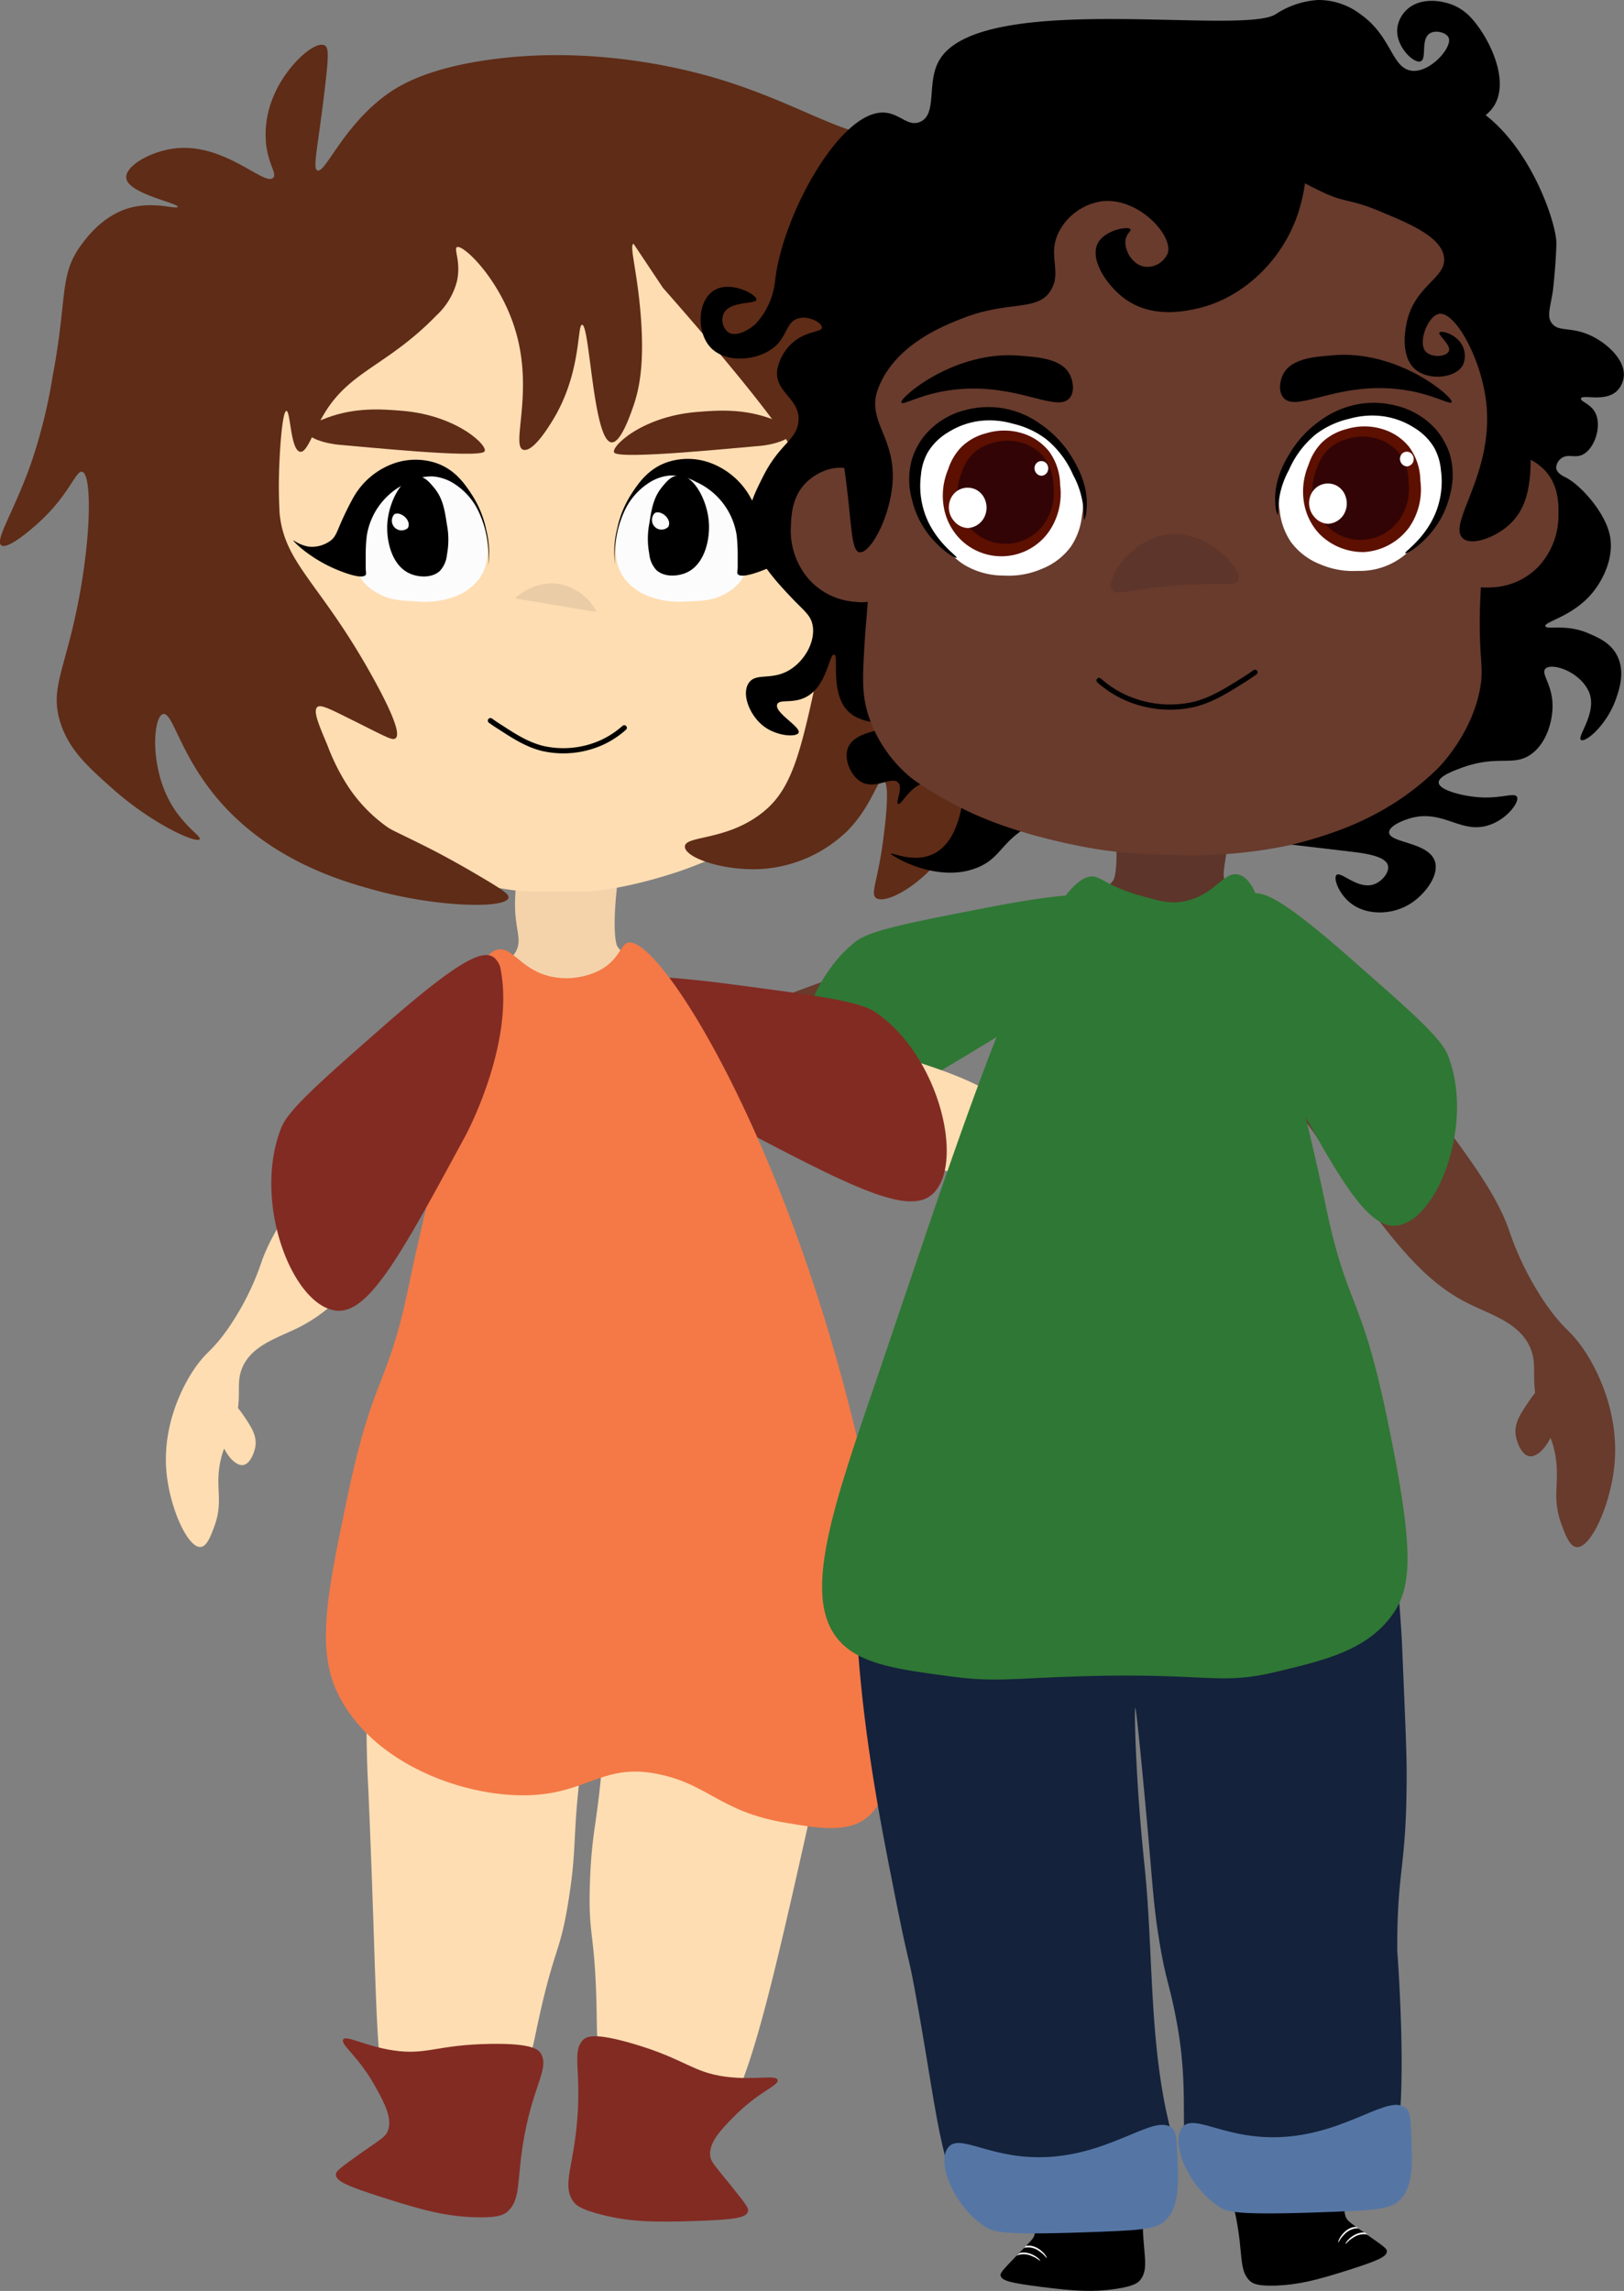 <svg xmlns="http://www.w3.org/2000/svg" viewBox="0 0 312.19 440.43"><rect x="0" y="0" width="312.19" height="440.43" fill="#808080" stroke="none"/><defs><style>.cls-1{fill:#683b2d;}.cls-2{fill:#2f7734;}.cls-3{fill:#feddb2;}.cls-4{fill:#f4d3ab;}.cls-5{fill:#fcfcfc;}.cls-6{fill:#eacca7;}.cls-7{fill:none;stroke-linecap:round;}.cls-7,.cls-9{stroke:#000;stroke-miterlimit:10;}.cls-8{fill:#5f2c17;}.cls-10{fill:#822b23;}.cls-11{fill:#f47946;}.cls-12{fill:#964a32;}.cls-13{fill:#5e352a;}.cls-14{fill:#fff;}.cls-15{fill:#5d1000;}.cls-16{fill:#320406;}.cls-17{fill:#f7f7f7;}.cls-18{fill:#14223c;}.cls-19{fill:#5576a5;}</style></defs><g id="Camada_2" data-name="Camada 2"><g id="Pronto"><path class="cls-1" d="M213.11,173.78c.24.63-1.49,1.49-4.44,4-7.31,6.33-9.38,12-12.51,16.18-3.54,4.72-10.31,7.2-23.83,12.15-18.06,6.62-27.09,9.93-37.17,8.53-4.87-.68-10.32-2.31-14.55.82-2.87,2.12-3,4.79-7.67,8.9-3.38,2.95-3.66,1.86-6.46,4.45-4.67,4.31-4.35,7.72-9.29,11.33-1.74,1.27-3.66,2.67-4.84,2-2.4-1.3-.94-10.46,2.81-17.38,5.37-9.9,14.87-14.1,17-15,4.45-1.85,5.19-1,10.9-3.24a57.15,57.15,0,0,0,14.14-8.1c6.41-4.74,15.58-7.89,33.93-14.18C187.43,178.73,212.23,171.47,213.11,173.78Z"/><path class="cls-1" d="M119,201.11c.68.47.65,1.54.6,3.21-.11,3-.19,5.3-2,7-1,.93-3.11,2.21-4.37,1.47-2-1.16-1.76-7.28,1.41-10.2C115.85,201.48,118,200.38,119,201.11Z"/><path class="cls-2" d="M212.87,173.78c-1.18-2.35-6.43-2.55-24.13.9-14.35,2.8-21.53,4.2-24.3,6.37-11,8.67-14.3,28.23-8.13,33.17,4.69,3.75,15.15-2.61,36.07-15.33,0,0,15.78-9.59,20.4-22.38A3.5,3.5,0,0,0,212.87,173.78Z"/><path class="cls-3" d="M159.3,297.27c1,.92,2.88,3.28,1.31,21a226.76,226.76,0,0,1-4.59,29.5c-8.37,37.49-12.69,56.35-19,62.28-1.33,1.24-8,7.3-6.56,10.49.86,1.83,4,1.82,3.93,2.62-.09,1.13-6.41,1.41-10.48,1.31-5.06-.13-6.07-.85-6.56-1.31-2.28-2.14-1.55-6.3-1.31-7.87,1.33-8.65-1.22-17.47-1.31-26.22-.2-18.49-1.75-15.84-1.31-27.53.39-10.45,1.58-11.12,2.62-26.22,1.08-15.7-.14-15.87,1.31-19.67C123.57,299.28,151,289.66,159.3,297.27Z"/><path class="cls-3" d="M76.62,293c-1,.62-3.62,2.64-5.29,20.34a206.93,206.93,0,0,0-.53,30.51c2.2,50.49.75,56.53,6.19,64.08,1.09,1.51,6.51,8.71,4.44,11.55-1.19,1.63-4.27,1-4.36,1.82-.13,1.13,6,2.62,10,3.29,5,.84,6.12.32,6.69,0,2.64-1.66,2.72-5.88,2.79-7.47.34-8.74,4.52-16.92,6.28-25.49,3.73-18.11,4.75-15.21,6.54-26.78,1.61-10.33.57-11.21,2.43-26.24C113.77,322.93,115,323,114.3,319,111.3,301.75,86.21,287.08,76.62,293Z"/><path class="cls-4" d="M118.65,170.1c-1.11,9.89,0,11.8,0,11.8,2.18,3.27,6,2.33,9.18,5.24,4.27,3.91,3.14,10.47,3.28,16.39.11,4.95,3.57,12.92,10.49,28.85,6.4,14.74,10.75,21.76,14.42,35.4.67,2.48,1.11,4.37,1.31,5.24,1.91,8.51,3.62,16.16,2.62,24.91-.47,4.08-2.12,18.53-12.45,24.26a13.89,13.89,0,0,1-2.24,1c-4.19,1.51-10.84,1.3-35.79-1-11-1-12.87-1.29-15.73-2.63-11.32-5.28-15.89-16.78-17-19.66-4-10.17-2.83-19-1.31-30.16,1-7.18,1.78-7.34,6.55-24.91,6.67-24.55,10-36.82,9.18-42-.7-4.36-2.65-12.1,1.31-15.74,2.29-2.1,4.95-1.36,6.56-3.93s-.27-4.51,0-10.49c.17-3.77.32-7.11,2.62-9.17,3-2.68,8.31-2.07,11.8,0A12.46,12.46,0,0,1,118.65,170.1Z"/><path class="cls-3" d="M122.24,191.59c-.19.57,1.4,1.28,4.15,3.45,6.83,5.4,8.92,10.42,11.9,14,3.38,4.1,9.56,6,21.91,10,16.5,5.22,24.75,7.83,33.76,6.17,4.35-.81,9.17-2.49,13.11.15,2.66,1.79,2.85,4.18,7.25,7.69,3.16,2.52,3.36,1.53,6,3.74,4.36,3.68,4.22,6.77,8.8,9.81,1.62,1.07,3.4,2.25,4.44,1.62,2.1-1.27.42-9.44-3.23-15.51-5.23-8.68-13.93-12.07-15.85-12.77-4.07-1.48-4.71-.7-9.93-2.48a51.21,51.21,0,0,1-13-6.7c-6-4-14.33-6.47-31.08-11.38C145.52,195,122.94,189.48,122.24,191.59Z"/><path class="cls-3" d="M94.94,185.94c.5.35-.37,1.86-1.31,5.25-2.32,8.38-1,13.66-1.31,18.35-.3,5.3-4.13,10.53-11.8,21-10.23,13.95-15.35,20.93-23.6,24.91-4,1.92-8.87,3.41-10.49,7.86-1.09,3,.17,5.06-1.31,10.49-1.06,3.9-1.81,3.22-2.62,6.56-1.35,5.55.59,8-1.31,13.11-.67,1.82-1.41,3.82-2.62,3.93C36.12,297.6,32.65,290,32,283c-.91-10.1,4.12-18,5.25-19.67,2.41-3.6,3.39-3.35,6.55-7.86a51.74,51.74,0,0,0,6.56-13.11c2.44-6.75,7.74-13.68,18.35-27.54C78.17,202.45,93.13,184.65,94.94,185.94Z"/><path class="cls-3" d="M44.67,270.12c.75,0,1.29.76,2.14,2,1.5,2.21,2.68,3.95,2.25,6.15-.23,1.21-1.08,3.26-2.38,3.39-2.08.22-5.15-4.36-4.39-8.16C42.57,272.07,43.53,270.14,44.67,270.12Z"/><path class="cls-3" d="M70.22,35.21A49.83,49.83,0,0,0,54,56.79C53,59.61,51.18,65,52.69,89.15c1.65,26.57,3.27,61.66,8.09,67.43,2.51,3,8,5.15,18.88,9.44,0,0,13.69,5.38,22.92,5.39H112c4,0,11.47-1.48,18.88-4a92,92,0,0,0,14.83-6.75c5.93-3.33,8.8-5.16,10.79-8.09,2.78-4.06,3.63-33.35,4-40.45,1-16.7,1.46-17.19,1.35-22.93,0-2.21-.29-14.08-2.7-22.92-4.8-17.59-22.31-38.13-47.2-41.81C109.07,24,88.08,21.23,70.22,35.21Z"/><path class="cls-5" d="M142.47,111.58a8.93,8.93,0,0,1-2.81,2.42c-2.45,1.47-4.8,1.55-7.62,1.61a16.19,16.19,0,0,1-6.82-.81,10.62,10.62,0,0,1-5.22-3.62c-2.26-3.18-1.6-7-1.2-9.26a13.67,13.67,0,0,1,3.61-7.65,10.4,10.4,0,0,1,4.41-2.82,11.34,11.34,0,0,1,8,.8,14.94,14.94,0,0,1,7.23,7.25C142.52,100.43,145.65,107.15,142.47,111.58Z"/><path class="cls-5" d="M69.55,111.45a8.84,8.84,0,0,0,2.77,2.43c2.42,1.49,4.77,1.61,7.59,1.72a16.53,16.53,0,0,0,6.83-.68A10.52,10.52,0,0,0,92,111.44c2.32-3.09,1.72-6.86,1.36-9.11a13.4,13.4,0,0,0-3.47-7.61,10.57,10.57,0,0,0-4.37-2.86,11.47,11.47,0,0,0-8,.66,14.66,14.66,0,0,0-7.35,7C69.69,100.45,66.45,107,69.55,111.45Z"/><path class="cls-6" d="M114.72,117.66a10.23,10.23,0,0,0-6.56-5.25c-5.13-1.2-8.92,2.38-9.17,2.63"/><path class="cls-7" d="M120,139.92a17.41,17.41,0,0,1-4,2.68,18,18,0,0,1-11.72,1.28c-2.9-.73-5.28-2.23-8-4-.85-.53-1.54-1-2-1.34"/><path class="cls-8" d="M52.53,34.17c.74-.79-.9-2.46-1.37-6.41a18.64,18.64,0,0,1,1.37-9.13c2.37-5.89,8-10.92,9.89-9.89.75.4.81,1.66,0,8.47C61.08,28.59,60.06,32.32,61,32.76c1.47.67,4.7-8,12.72-14.13,2.61-2,7.8-5.31,19.78-7.07,22.62-3.31,42.45,2.88,46.62,4.24,18.06,5.88,25.66,13.37,38.15,9.89,5.25-1.46,8.73-4.13,9.9-2.82,2.06,2.31-4.58,15.6-15.55,19.78-3.81,1.45-6.62,1.22-7.06,2.82-.81,3,8.23,5.67,15.54,12.72,9.49,9.15,11.52,21.25,14.13,36.74,1.45,8.62,2.94,23.18,0,24-5.8,1.64-14.75-19.08-11.3-14.13,0,0-3.18-7.32-4.24-7.07-1.44.35.81,14.6,1.41,18.37,2.17,13.7,3.58,16.37,4.24,25.43.64,8.79.92,13.28-1.41,18.37-4.06,8.87-13.47,14.31-15.55,12.72-1.09-.84.37-3.25,1.42-11.31.34-2.64,1.41-10.89,0-11.3-1.16-.34-2.2,5.07-7.07,9.89A26.15,26.15,0,0,1,147.2,167c-7.46.68-15.54-2-15.54-4.24s8.55-1,15.54-7.07c5.31-4.58,6.91-12,10.13-26.88,1.79-8.29,2.69-12.44,2.62-17A50.74,50.74,0,0,0,151.44,85s-2.89-5.68-24-29.67l-5.65-8.47c-.88.29.75,5.31,1.41,14.12.69,9.25-.35,13.87-1.41,17-.66,1.89-2.49,7.23-4.24,7.06-3.53-.32-4.17-22.66-5.65-22.6-1,0-.08,9.29-5.66,18.37-.84,1.37-3.81,6.2-5.65,5.65-2.4-.72,2-10.86-1.41-22.61C96.28,53.79,89,46.9,87.84,47.52c-.65.34.83,2.85,0,6.55a13.6,13.6,0,0,1-3.93,6.56c-9.42,9.69-16.49,10.56-21.49,18.75-2.28,3.74-3.41,7.71-4.73,7.47C55.83,86.51,55.86,79,55.06,79c-.62,0-1.1,4.78-1.31,9.18a96.73,96.73,0,0,0,0,10.49c.9,9.55,7.56,13.25,17.15,30.19,5.91,10.44,5.77,12.58,5.14,13.07s-1.53-.13-9.18-3.93c-3.49-1.74-5.25-2.6-5.85-2.08-.84.73.15,3.14,1.92,7.32a40.7,40.7,0,0,0,3.93,7.87A29.43,29.43,0,0,0,74,158.67c1.35,1,1.35.83,7.71,4,2.48,1.25,5.8,3,10.37,5.7,4.86,2.85,5.81,3.61,5.66,4.24-.53,2.14-13.78,1.77-25.44-1.42-6.12-1.67-20.78-5.67-31.08-18.36-6.78-8.36-8.06-16-9.89-15.55s-2.63,9.77,1.41,17c2.58,4.59,6,6.49,5.65,7.06-.62.89-9.29-3-16.95-9.89-4.57-4.08-8.27-7.39-9.89-12.71-1.79-5.89.47-9.27,2.82-19.78,3.21-14.35,3.41-27.76,1.42-28.26-1.23-.31-2.46,4.47-8.48,9.89-.74.66-5.8,5.21-7.07,4.24s2.41-6.44,5.66-15.55a101.49,101.49,0,0,0,4.23-17c2.92-15.42,1.14-19.47,5.66-25.43,1.12-1.49,4.45-5.89,9.89-7.07,4.31-.94,8.35.5,8.47,0,.2-.76-9.72-2.54-9.89-5.65-.12-2.25,4.85-5.22,9.89-5.65C43.53,27.72,50.93,35.88,52.53,34.17Z"/><path class="cls-9" d="M125.31,100.76a14.87,14.87,0,0,0,0,5.64,4.78,4.78,0,0,0,1.21,2.83c1.36,1.25,3.73,1.07,5.24.4,3.3-1.48,4.26-6.16,4-9.27-.29-4-2.77-8.53-5.24-8.47-1.14,0-2,1-2.82,2C126.06,95.87,125.74,98,125.31,100.76Z"/><path d="M118.24,108.55a18.26,18.26,0,0,1,.4-6.86,19.62,19.62,0,0,1,2.82-6.85c1.31-2,3.19-4.76,6.86-6a12.57,12.57,0,0,1,8.86.4,14.59,14.59,0,0,1,6.86,6c.38.65,1.39,2.51,2.42,4.83.94,2.14,1.1,2.86,2,3.63a6.08,6.08,0,0,0,4.43,1.21,7.84,7.84,0,0,0,2.83-1.21c.12.17-3,3.31-7.86,5.44-.44.2-5.29,2.32-6.05,1.21-.13-.18-.06-.34,0-1.21,0-.41,0-1.21,0-2.82a33.8,33.8,0,0,0-.2-3.43,13.49,13.49,0,0,0-7.86-10.27,9.41,9.41,0,0,0-4.84-1.21A8.74,8.74,0,0,0,124.49,93a12.71,12.71,0,0,0-4.44,5.24A20.69,20.69,0,0,0,118.24,108.55Z"/><path class="cls-9" d="M85.42,100.93a14.94,14.94,0,0,1,0,5.65,4.78,4.78,0,0,1-1.21,2.82c-1.36,1.25-3.73,1.08-5.24.4-3.3-1.48-4.25-6.16-4-9.27.3-4,2.77-8.53,5.24-8.47,1.14,0,2,1,2.83,2C84.67,96,85,98.17,85.42,100.93Z"/><path d="M93.87,108.72a18.21,18.21,0,0,0-.4-6.85A19.64,19.64,0,0,0,90.64,95c-1.31-2-3.18-4.75-6.85-6a12.61,12.61,0,0,0-8.87.4,14.5,14.5,0,0,0-6.85,6c-.38.65-1.39,2.51-2.42,4.83-.94,2.14-1.1,2.86-2,3.63a6,6,0,0,1-4.44,1.21,7.64,7.64,0,0,1-2.82-1.21c-.12.17,3,3.31,7.86,5.44.44.2,5.29,2.32,6.05,1.21.12-.18.06-.33,0-1.21,0-.4,0-1.21,0-2.82a30.76,30.76,0,0,1,.2-3.42A13.42,13.42,0,0,1,78.35,92.8a9.45,9.45,0,0,1,4.84-1.21,8.88,8.88,0,0,1,4.43,1.61,12.71,12.71,0,0,1,4.43,5.24A20.63,20.63,0,0,1,93.87,108.72Z"/><path class="cls-8" d="M93.09,86.85c-1.61,1.27-23.59-1-27.54-1.31-2.95-.21-6.49-1.32-6.55-2.63,0-1.13,2.56-2.11,3.93-2.62,5.25-1.92,9.94-1.69,14.42-1.31C88.17,79.89,94.15,86,93.09,86.85Z"/><path class="cls-8" d="M118.13,87.07c1.6,1.27,23.58-1,27.53-1.31,3-.2,6.49-1.32,6.56-2.62.05-1.14-2.56-2.12-3.94-2.62-5.25-1.93-9.93-1.69-14.42-1.31C123.05,80.12,117.07,86.24,118.13,87.07Z"/><path class="cls-10" d="M116.16,190c1.11-2.58,6.71-3.14,25.85-.59,15.53,2.07,23.29,3.1,26.39,5.25,12.34,8.55,17.11,29.25,10.84,34.92-4.77,4.32-16.36-1.8-39.55-14,0,0-17.49-9.24-23.26-22.61A3.78,3.78,0,0,1,116.16,190Z"/><path class="cls-11" d="M120.62,181.25c-1.38.46-1.57,3.21-5.25,5.24a14.25,14.25,0,0,1-9.17,1.31c-6-1.2-7.58-5.82-10.49-5.24-3.74.73-5,9.06-5.25,10.48-2.82,18.13-8.1,35.79-11.8,53.76-4.13,20.1-6.85,17.16-11.8,40.64-4.24,20.17-6.26,30.44-1.31,39.33,6.69,12,22.13,18.06,34.09,18.36,13.28.33,15.79-6.6,27.53-3.93,9.08,2.06,11.64,7.13,23.6,9.17,5.56.95,10.77,1.84,14.42,0,15-7.53,2.71-60.46,0-72.11C151.34,218.61,126.42,179.29,120.62,181.25Z"/><path class="cls-10" d="M94.86,184c-2.36-1.53-7.32,1.12-21.82,13.88-11.76,10.34-17.64,15.51-19,19-5.51,14,2,33.83,10.39,35.06,6.37.94,12.6-10.59,25.08-33.66,0,0,9.4-17.4,6.77-31.72A3.74,3.74,0,0,0,94.86,184Z"/><path class="cls-10" d="M72.25,401.32c1.66,3,3.21,5.92,2.31,8.32-.39,1.05-1,1.39-5,4.16-4.49,3.17-4.92,3.62-5,4.17-.1,1.35,2.28,2.34,9.23,4.56,7.92,2.53,12.14,3.57,17.57,3.73,4.47.13,5.57-.46,6.38-1.26,2.55-2.51,1.49-6.34,3.18-15,1.83-9.39,4.51-12.2,3.17-15-.44-.92-1.5-2.19-9.76-2.07-10.33.15-12.23,2.2-18.62,1.27-5.56-.81-9.31-3.1-9.76-2.07S68.92,395.27,72.25,401.32Z"/><path class="cls-10" d="M141,407c-2.41,2.45-4.7,4.83-4.48,7.38.09,1.12.61,1.61,3.64,5.35,3.46,4.27,3.76,4.82,3.65,5.36-.27,1.32-2.83,1.64-10.12,1.89-8.31.28-12.65.14-17.92-1.18-4.34-1.09-5.24-1.95-5.81-2.94-1.77-3.11.29-6.51,1-15.28.79-9.53-1-13,1-15.27.67-.77,2-1.7,9.95.65,9.9,2.95,11.18,5.43,17.58,6.28,5.57.73,9.8-.46,10,.65S145.8,402.09,141,407Z"/><path class="cls-5" d="M125.86,98.65c.74-.5,2.19.26,2.62,1.31a1.48,1.48,0,0,1,0,1.31,1.85,1.85,0,0,1-2.62,0A1.89,1.89,0,0,1,125.86,98.65Z"/><path class="cls-5" d="M75.79,98.88c.74-.5,2.19.26,2.63,1.31a1.55,1.55,0,0,1,0,1.31,1.86,1.86,0,0,1-2.63-2.62Z"/><path d="M176.87,23.43c-2.4,1.05-4-1.81-7.19-1.79C161.16,21.67,150.3,41.83,149,54a14.34,14.34,0,0,1-3.59,8.1c-1.45,1.47-4,2.71-5.4,1.79a3.06,3.06,0,0,1-.9-3.59c1.15-2.5,6.19-1.75,6.3-2.7s-4.91-3.72-8.1-1.8-3.45,7.79-.9,10.79c3,3.5,9.53,2.73,12.59,0,2.3-2,2.16-4.76,4.5-5.39,2.06-.57,4.55.91,4.5,1.79s-2.82.6-5.4,2.7a9.17,9.17,0,0,0-3.19,5.44c-.5,4.29,4.27,5.42,4.1,9.57-.16,3.91-3.54,4.35-6.84,10.94-1.68,3.35-3.06,6.11-2.74,9.58.52,5.52,5.14,10.42,8.21,13.67,2.44,2.59,3.78,3.38,4.1,5.48.46,2.94-1.42,6.39-4.1,8.2-3.62,2.45-6.79.6-8.21,2.74s.17,6.14,2.74,8.2,6.44,2.25,6.84,1.37c.52-1.14-4.73-3.88-4.1-5.47.42-1.08,2.92-.08,5.47-1.37,4.16-2.11,4.48-8.35,5.47-8.2s-.87,7.42,2.73,10.94c2.94,2.87,8.16,1.87,8.21,2.73s-6.74.74-8.21,4.11c-1,2.22.47,5.77,2.74,6.84,2.66,1.24,5.68-1.29,6.84,0,1,1.11-.59,3.77,0,4.1s2.49-3.86,5.47-4.1c0,0,1.25-.11,6.84,4.1-.63,3.51-2,7.85-5.47,9.57-3.79,1.89-8.13-.31-8.21,0s8.68,5.74,16.41,2.74c4.07-1.58,4.59-4.18,8.21-6.84,6-4.41,12.4-2.94,21.88-2.73,22.84.49,39.62-2.08,39.67-1.37s-24,3.09-23.92,4.19c.05.63,8.07,1.46,26.08,3.6,2.75.33,6.76.84,7.2,2.7.29,1.25-1.07,3-2.7,3.59-3.12,1.07-6.35-2.6-7.2-1.79-.65.62.45,3.62,2.7,5.39,3.15,2.49,8.19,2.32,11.69,0,2.61-1.72,5.46-5.36,4.5-8.09-1.29-3.68-8.73-3.44-8.78-5.49,0-1.17,2.38-2.24,4.11-2.73,6.24-1.77,9.67,3.06,15,1.36,3.58-1.13,6-4.51,5.47-5.47s-3.33.56-8.2,0c-2.76-.32-6.77-1.35-6.84-2.73-.07-1.16,2.61-2.17,4.1-2.74,7.25-2.75,10.19-.22,13.68-2.73,3.07-2.22,4.18-6.62,4.1-9.58-.1-3.91-2.27-5.9-1.37-6.84,1.15-1.19,6.27.36,8.21,4.11,2.1,4-2.28,9-1.37,9.57s5.13-3,6.84-8.21c.57-1.7,1.7-5.13,0-8.2-1.27-2.3-3.47-3.25-5.47-4.11-4.33-1.86-8-.56-8.21-1.36s4.52-1.7,8.21-5.48c2.56-2.61,5.26-7.63,4.1-12.31-1-4.22-5.55-9.37-8.44-10.81-.37-.18-1.67-.78-1.8-1.8a2.35,2.35,0,0,1,.9-1.79c1.23-1,2.46-.15,3.87-.64,2.51-.88,4.12-5.53,2.74-8.21-.89-1.72-2.92-2.16-2.74-2.73.27-.84,4.49.75,6.84-1.37a4.5,4.5,0,0,0,1.37-2.74c.42-3.22-3.26-6.71-6.84-8.2s-5.75-.46-7-2.19c-.93-1.26-.33-2.73.2-6,0,0,.09-.55.22-2,0,0,.42-4.09.48-7.28.09-4.76-8.05-28.19-24.28-28.78-6.28-.23-12.81,3-12.59,4.49.37,2.55,20.88,5.6,25.18-2.69C290,14.91,286.21,7.26,283,3.65A10,10,0,0,0,279.4,1c-2.44-1-6.47-1.52-9,.9a5.84,5.84,0,0,0-1.8,3.6c-.29,3.54,3.24,6.78,4.5,6.29s-.08-4.29,1.8-5.39c1.16-.69,3.22-.12,3.6.9.69,1.86-3.66,6.8-7.2,6.29C267.48,13,267.55,7,261.55,2.75A13.37,13.37,0,0,0,253.69,0h-.34a16.65,16.65,0,0,0-8.13,2.74c-6.6,4.17-57.18-4.72-64.75,9C178.11,16,180.22,22,176.87,23.43Z"/><path class="cls-12" d="M168.91,297.31c-1.11,1-3.21,3.64-1.46,23.32a250.84,250.84,0,0,0,5.1,32.78c9.31,41.67,14.1,62.63,21.13,69.22,1.48,1.38,8.95,8.11,7.29,11.66-1,2-4.45,2-4.38,2.91.11,1.26,7.14,1.57,11.66,1.46,5.62-.15,6.74-1,7.29-1.46,2.53-2.37,1.72-7,1.45-8.74-1.47-9.62,1.36-19.42,1.46-29.15.22-20.55,2-17.6,1.46-30.6-.44-11.61-1.76-12.35-2.92-29.14-1.2-17.44.16-17.63-1.45-21.86C208.61,299.54,178.13,288.85,168.91,297.31Z"/><path class="cls-12" d="M260.8,292.53c1.12.68,4,2.94,5.88,22.61a232.19,232.19,0,0,1,.59,33.9c-2.45,56.12-.84,62.83-6.89,71.23-1.2,1.67-7.23,9.67-4.93,12.83,1.32,1.82,4.75,1.14,4.85,2,.14,1.25-6.7,2.9-11.17,3.65-5.54.93-6.79.36-7.43,0-2.93-1.85-3-6.54-3.1-8.3-.38-9.72-5-18.81-7-28.33-4.14-20.14-5.27-16.91-7.27-29.77-1.78-11.48-.63-12.46-2.7-29.16-2.14-17.35-3.51-17.28-2.73-21.73C222.25,302.29,250.14,286,260.8,292.53Z"/><path class="cls-13" d="M214.08,156c1.24,11,0,13.12,0,13.12-2.42,3.63-6.66,2.59-10.2,5.82-4.74,4.34-3.49,11.64-3.64,18.22-.13,5.5-4,14.35-11.66,32.06-7.11,16.38-12,24.18-16,39.34-.74,2.76-1.24,4.87-1.46,5.83-2.12,9.45-4,18-2.91,27.68.52,4.54,2.36,20.59,13.84,27a15.61,15.61,0,0,0,2.48,1.15c4.66,1.67,12.06,1.45,39.78-1.15,12.29-1.15,14.31-1.43,17.49-2.91,12.58-5.88,17.66-18.65,18.94-21.86,4.49-11.3,3.14-21.17,1.46-33.52-1.1-8-2-8.15-7.29-27.68-7.41-27.28-11.11-40.93-10.2-46.63.77-4.85,2.94-13.45-1.46-17.49-2.54-2.33-5.5-1.51-7.28-4.37s.3-5,0-11.65c-.19-4.19-.36-7.91-2.92-10.2-3.31-3-9.24-2.3-13.11,0A13.83,13.83,0,0,0,214.08,156Z"/><path class="cls-1" d="M240.43,173.58c-.55.39.41,2.06,1.46,5.82,2.58,9.32,1.15,15.2,1.45,20.4.34,5.89,4.6,11.7,13.12,23.32,11.37,15.51,17.06,23.27,26.23,27.68,4.42,2.14,9.86,3.79,11.65,8.75,1.22,3.35-.18,5.62,1.46,11.65,1.18,4.33,2,3.58,2.92,7.29,1.49,6.17-.66,8.83,1.45,14.57.75,2,1.57,4.25,2.92,4.37,2.72.24,6.58-8.19,7.28-16,1-11.22-4.57-20-5.83-21.85-2.68-4-3.76-3.73-7.28-8.75A57.43,57.43,0,0,1,290,236.23c-2.71-7.5-8.6-15.2-20.4-30.6C259.07,191.92,242.44,172.14,240.43,173.58Z"/><path class="cls-1" d="M296.3,267.13c-.83,0-1.43.85-2.37,2.24-1.67,2.46-3,4.39-2.51,6.84.26,1.34,1.2,3.61,2.66,3.76,2.3.25,5.72-4.84,4.87-9.07C298.64,269.3,297.58,267.16,296.3,267.13Z"/><path class="cls-1" d="M284.17,91.32c1.8-2.58,3.3-3.37,4.43-3.7,3.14-.91,6.4.81,8.23,2.66,2.84,2.88,2.79,6.7,2.76,8.71a14.38,14.38,0,0,1-3.91,10,13.09,13.09,0,0,1-8.27,3.89c-1.7.12-3.41.23-4.85-.71C278,109.23,279.52,98,284.17,91.32Z"/><path class="cls-1" d="M285.46,103.73c-.22,1.7-.91,8.47-1,15.22,0,1.5,0,3.1.09,5,.19,4,.5,5.42,0,8.27-1.39,8-6.73,14-7.84,15.17l-.42.44A51.61,51.61,0,0,1,263.42,157c-.34.17-2.09,1.07-4.53,2.06a80,80,0,0,1-11.08,3.45,90.28,90.28,0,0,1-22,1.84,105.08,105.08,0,0,1-13.77-.92s-14.42-2-25.71-7.35c-1.53-.72-2.92-1.44-4.17-2.14a59.39,59.39,0,0,1-6.85-4.28A26,26,0,0,1,167,137.71c-1.23-3.73-1.2-6.75-.92-11.94.21-3.83.38-5.59.68-9.32.14-1.78.22-3.38.27-4.85.18-5.24,0-9.55,0-10.62-.47-11-1.48-34.26,1.84-45.92,5.91-20.76,35.43-39.43,65.2-36.73,22.34,2,46.4,16.28,52.34,35.82C290.22,66.77,287.79,85.62,285.46,103.73Z"/><path class="cls-1" d="M167.84,94.21c-1.66-2.68-3.11-3.54-4.23-3.93-3.08-1.08-6.44.47-8.35,2.22-3,2.72-3.14,6.54-3.22,8.56a14.34,14.34,0,0,0,3.37,10.21,13.11,13.11,0,0,0,8.06,4.33c1.69.21,3.38.41,4.88-.45C173.08,112.42,172.13,101.11,167.84,94.21Z"/><path class="cls-13" d="M213.74,113.37c-1.24-2.09,3.87-9.9,10.88-10.66,7.43-.81,14.3,6.64,13.41,8.86-.48,1.18-3,.39-10.8.9C217.63,113.09,214.55,114.71,213.74,113.37Z"/><path class="cls-7" d="M211.28,130.81a20.08,20.08,0,0,0,4.67,3.11,20.94,20.94,0,0,0,13.62,1.49c3.37-.85,6.15-2.6,9.34-4.6,1-.62,1.79-1.17,2.34-1.56"/><path class="cls-14" d="M246,98.17a13.41,13.41,0,0,1,0-4.73c.58-2.92,2.13-4.78,3.88-6.89a19.27,19.27,0,0,1,6-5.16,19.78,19.78,0,0,1,4.73-1.72,16.93,16.93,0,0,1,6-.43,13.08,13.08,0,0,1,6.88,2.58,12.6,12.6,0,0,1,4.31,6.46,13.91,13.91,0,0,1-.43,8.17,21.08,21.08,0,0,1-6,9,13.59,13.59,0,0,1-10.33,4.3,16,16,0,0,1-7.31-1.29,12.69,12.69,0,0,1-5.59-4.3A13,13,0,0,1,246,98.17Z"/><path class="cls-15" d="M265.74,82.49a11.77,11.77,0,0,0-6.89,0,10.61,10.61,0,0,0-4.73,2.58,10.9,10.9,0,0,0-2.58,4.31,13.09,13.09,0,0,0-.86,7.31,11.54,11.54,0,0,0,3,6,11.83,11.83,0,0,0,8.61,3.44,11.69,11.69,0,0,0,8.6-4.74,12.83,12.83,0,0,0,2.15-9,11.11,11.11,0,0,0-2.15-6.46A10.37,10.37,0,0,0,265.74,82.49Z"/><path class="cls-16" d="M264.78,84.35a9.54,9.54,0,0,0-5.63,0,8.58,8.58,0,0,0-3.88,2.11A9,9,0,0,0,253.16,90a10.73,10.73,0,0,0-.7,6,9.43,9.43,0,0,0,2.46,4.93,9.13,9.13,0,0,0,14.08-1,10.51,10.51,0,0,0,1.76-7.4A9.07,9.07,0,0,0,269,87.16,8.47,8.47,0,0,0,264.78,84.35Z"/><path class="cls-14" d="M253.55,93.39a3.69,3.69,0,0,0-1.72,2.15,4,4,0,0,0,.86,3.87,3.61,3.61,0,0,0,2.58,1.29,3.75,3.75,0,0,0,3-1.72,4.07,4.07,0,0,0,.43-3.44A3.7,3.7,0,0,0,257,93.39,3.62,3.62,0,0,0,253.55,93.39Z"/><path class="cls-14" d="M269.81,87a1.33,1.33,0,0,0-.62.79,1.44,1.44,0,0,0,.31,1.4,1.32,1.32,0,0,0,.94.47,1.37,1.37,0,0,0,1.09-.62,1.46,1.46,0,0,0,.16-1.25,1.36,1.36,0,0,0-.63-.79A1.32,1.32,0,0,0,269.81,87Z"/><path d="M204.75,15.34C216.88,9.55,237.6,6.54,247,18c7,8.53,3.21,20.81,2.7,22.48-2.88,9.37-10.75,16.95-19.79,18.89-2.25.48-8.38,1.8-13.49-1.8-3.59-2.54-7-7.66-5.39-10.79,1.35-2.59,5.91-3.35,6.29-2.7.18.3-.64.72-.9,1.8-.48,2,1.18,5,3.6,5.39a4.26,4.26,0,0,0,4.5-2.69c.88-3.54-5.79-10.62-12.59-9.9a11.1,11.1,0,0,0-8.1,5.4c-2.76,4.73.42,8-1.8,11.69C199.5,60,193.9,57.69,185,61.21c-3.74,1.46-13,5.11-16.19,13.49-2.42,6.38,3.74,9.44,2.7,18.88-.75,6.71-4.4,12.91-6.3,12.59s-1.32-7.26-3.6-20.68c-1.86-11-3.2-11.88-3.59-16.19-1.41-15.29,14.47-28,33.27-44.07C197.38,20,200.53,17.36,204.75,15.34Z"/><path d="M248.82,14.44c-4.22,1.78-7,7.44-6.3,11.69.91,5.66,7.94,9,11.69,10.79,4.43,2.11,5.12,1.25,10.8,3.6,5.89,2.44,12.13,5,12.59,9s-5.71,5.33-7.2,12.6c-.22,1.09-1.33,6.51,1.8,9,2.62,2.07,7.6,1.59,9-.9a4.33,4.33,0,0,0,0-3.6c-1.07-2.36-4.13-3.17-4.49-2.7s2.34,2.44,1.8,3.6-3.46,1.26-4.5,0c-1.47-1.77.54-6.92,2.7-7.19,3-.38,8,8.39,9,17.08,1.51,13.76-7.57,23.25-4.5,26.08,1.62,1.49,6.17-.07,9-2.69,4.22-3.92,4.55-10.16,3.6-20.69-1.57-17.25-2.36-25.88-6.3-34.17C278.66,27.34,258.87,10.2,248.82,14.44Z"/><path d="M245.17,96.88A6.13,6.13,0,0,0,245.6,99c.17,0,.05-1.81.43-3.87a16.47,16.47,0,0,1,1.73-4.73,18.28,18.28,0,0,1,5.16-6.89,16.84,16.84,0,0,1,6.45-3,16.06,16.06,0,0,1,6.89-.43,14.88,14.88,0,0,1,5.59,2.15,11.16,11.16,0,0,1,3.87,3.87A11,11,0,0,1,277,90.43a16,16,0,0,1-.86,7.74c-2,5.33-6.25,7.92-6,8.18s3.22-1.57,5.59-4.74a17.34,17.34,0,0,0,3-6.45,14.37,14.37,0,0,0,0-7.74,13.75,13.75,0,0,0-2.59-4.74A14.9,14.9,0,0,0,268.41,78a17.18,17.18,0,0,0-6.46-.43,17.57,17.57,0,0,0-7.74,3,20.75,20.75,0,0,0-6.45,6.89C246.82,89,244.81,92.6,245.17,96.88Z"/><path d="M205.65,72c.61,1.18,1,3.26,0,4.49-2.24,2.74-8.68-1.91-18.89-1.79-8.51.09-13.13,3.43-13.49,2.69-.43-.9,10.34-10.18,22.94-9C198.71,68.64,204,68.72,205.65,72Z"/><path class="cls-14" d="M208,99.08a13.48,13.48,0,0,0,0-4.74c-.57-2.92-2.12-4.78-3.87-6.88a19.45,19.45,0,0,0-6-5.17,19.78,19.78,0,0,0-4.73-1.72,17.11,17.11,0,0,0-6-.43,13.13,13.13,0,0,0-6.89,2.58,12.56,12.56,0,0,0-4.3,6.46,13.82,13.82,0,0,0,.43,8.17,21,21,0,0,0,6,9,15.5,15.5,0,0,0,2.58,2.15,14.69,14.69,0,0,0,7.75,2.15,16,16,0,0,0,7.31-1.29,12.7,12.7,0,0,0,5.6-4.3A13.1,13.1,0,0,0,208,99.08Z"/><path class="cls-15" d="M196.49,83.29a11.77,11.77,0,0,0-6.89,0,10.55,10.55,0,0,0-4.73,2.59,10.8,10.8,0,0,0-2.58,4.3,13,13,0,0,0-.86,7.31,11.54,11.54,0,0,0,3,6,11.17,11.17,0,0,0,17.21-1.29,12.86,12.86,0,0,0,2.15-9,11.07,11.07,0,0,0-2.15-6.45A10.5,10.5,0,0,0,196.49,83.29Z"/><path class="cls-16" d="M196.52,85.15a9.56,9.56,0,0,0-5.63,0A8.71,8.71,0,0,0,187,87.26a8.92,8.92,0,0,0-2.11,3.52,10.76,10.76,0,0,0-.7,6,9.36,9.36,0,0,0,2.46,4.92,9.13,9.13,0,0,0,14.08-1,10.54,10.54,0,0,0,1.76-7.39A9.1,9.1,0,0,0,200.75,88,8.49,8.49,0,0,0,196.52,85.15Z"/><path class="cls-14" d="M184.3,94.19a3.69,3.69,0,0,0-1.72,2.15,4,4,0,0,0,.86,3.87,3.58,3.58,0,0,0,2.58,1.3,3.75,3.75,0,0,0,3-1.73,4.07,4.07,0,0,0,.43-3.44,3.72,3.72,0,0,0-1.72-2.15A3.62,3.62,0,0,0,184.3,94.19Z"/><path class="cls-14" d="M199.56,88.8a1.4,1.4,0,0,0-.63.79,1.47,1.47,0,0,0,.32,1.41,1.28,1.28,0,0,0,.94.46,1.34,1.34,0,0,0,1.09-.62,1.5,1.5,0,0,0,.16-1.25,1.36,1.36,0,0,0-.63-.79A1.32,1.32,0,0,0,199.56,88.8Z"/><path d="M246.68,71.92c-.61,1.18-1,3.25,0,4.49,2.24,2.74,8.69-1.91,18.89-1.8,8.51.1,13.13,3.44,13.49,2.7.43-.9-10.34-10.18-22.94-9C253.62,68.56,248.37,68.64,246.68,71.92Z"/><path class="cls-2" d="M240.2,172.1c2.2-1.43,6.83,1,20.37,13,11,9.66,16.47,14.49,17.76,17.76,5.15,13-1.89,31.59-9.7,32.74-5.95.88-11.77-9.89-23.41-31.43,0,0-8.79-16.25-6.33-29.62A3.52,3.52,0,0,1,240.2,172.1Z"/><path d="M266.61,432.76c.07,1.07-1.82,1.87-7.36,3.64-6.3,2-9.66,2.83-14,3-3.57.1-4.44-.36-5.08-1-2-2-1.19-5.05-2.53-11.93-1.46-7.47-3.59-9.71-2.53-11.92.35-.73,1.2-1.75,7.77-1.65,8.23.13,9.74,1.76,14.83,1,4.43-.65,7.41-2.47,7.77-1.65s-2.3,2.46-4.95,7.28c-1.33,2.4-2.56,4.71-1.85,6.62.24.63.58.93,2.05,2l.44.31,1.14.79h0l.31.24.3.21C266.25,432,266.57,432.33,266.61,432.76Z"/><path class="cls-17" d="M261.19,428.42a2.65,2.65,0,0,0-.69,0,3.74,3.74,0,0,0-2.14,1.23,5.1,5.1,0,0,0-1.05,1.47c-.27-.3,1.16-2.9,3.22-3h.22Z"/><path class="cls-17" d="M263,429.66a2.65,2.65,0,0,0-.6-.13,3.65,3.65,0,0,0-2.36.72,5,5,0,0,0-1.35,1.17c-.2-.33,1.7-2.45,3.69-2.21h0l.31.24Z"/><path d="M192.34,437.43c.13,1.06,2.13,1.5,7.9,2.23,6.56.84,10,1,14.29.37,3.52-.54,4.29-1.16,4.81-1.9,1.63-2.33.25-5.18.32-12.19.08-7.61,1.76-10.2.32-12.18-.48-.66-1.49-1.5-7.94-.21-8.07,1.62-9.26,3.49-14.4,3.69-4.47.17-7.73-1.07-7.94-.2s2.71,2,6.2,6.25c1.73,2.12,3.36,4.17,3,6.17-.11.67-.39,1-1.66,2.32-.11.12-.23.26-.37.39l-1,1h0l-.27.29-.25.26C192.56,436.59,192.3,437,192.34,437.43Z"/><path class="cls-17" d="M196.88,432.17a2.93,2.93,0,0,1,.68-.12,3.69,3.69,0,0,1,2.33.82,5.21,5.21,0,0,1,1.3,1.25c.21-.34-1.67-2.64-3.71-2.38l-.23,0C197.14,431.9,197,432,196.88,432.17Z"/><path class="cls-17" d="M195.38,433.71a3.63,3.63,0,0,1,.56-.24,3.72,3.72,0,0,1,2.46.28,5.39,5.39,0,0,1,1.54.91c.13-.36-2.12-2.1-4-1.5h0l-.27.29Z"/><path class="cls-18" d="M166.08,286.94c6.41-9.14,22.79-1.18,53.06-1.8,25.72-.53,43.26-6.89,47.67.9.37.66.44,1,.89,6.29,1.58,18.1,1.8,23.39,1.8,23.39.59,13.86.89,20.79.9,24.28.09,19.45-1.86,18.58-1.8,35.07,0,0,1.9,24.47,0,36a8.82,8.82,0,0,1-2.69,5.39c-2,1.7-4.44,1.73-6.3,1.8-12.48.48-13.88,3.38-22.48,1.8-3.43-.63-5.15-1-6.3-1.8-5.51-4.09-1.59-12.46-4.49-28.78-1.5-8.39-2.22-8.3-3.6-17.09-.89-5.63-1.09-8.87-1.8-17.08-1.06-12.21-2.5-27-2.7-27s0,13.53,1.8,30.57c1.66,16.18.85,32.73,4.5,48.57.6,2.62,2.61,10.92-.9,13.49-.67.49-1.48.73-5.4.9-4.54.19-7.23,0-9.89,0a99.56,99.56,0,0,0-14.39.9c-5.71.72-5.31,1.15-6.3.9-6.53-1.67-7.2-16.07-11.69-40.47-1.63-8.88-1-3.78-4.49-21.59-3.42-17.23-7.39-38.83-7.2-63.85C164.33,291,164.65,289,166.08,286.94Z"/><path class="cls-19" d="M182.27,412.84c-2.33,2.9,1.15,11.43,7.19,15.29,1.59,1,3.29,1.67,22.49.9,8.33-.33,10.85-.57,12.59-2.7,2.17-2.67,2-7,1.8-11.69-.14-3.12-.2-4.69-.9-5.39-3.13-3.15-10.95,4.5-23.39,5.39C190.64,415.46,184.61,409.93,182.27,412.84Z"/><path class="cls-19" d="M227.25,409c-2.33,2.9,1.15,11.42,7.19,15.29,1.59,1,3.29,1.67,22.48.9,8.33-.33,10.86-.57,12.6-2.7,2.17-2.67,2-7,1.79-11.69-.13-3.13-.19-4.69-.9-5.39-3.12-3.15-10.94,4.5-23.38,5.39C235.62,411.61,229.59,406.08,227.25,409Z"/><path class="cls-2" d="M210.44,168.55c1.45.3,3.08,1.95,8.12,3.44,3.53,1,6.1,1.89,9.06,1.29,5.95-1.18,7.47-5.73,10.35-5.17,3.68.73,4.95,8.95,5.17,10.35,2.78,17.88,8,35.3,11.64,53,4.08,19.83,6.76,16.93,11.64,40.09,5.51,26.16,5.12,33.4,1.29,38.81-4.84,6.84-12.94,8.8-22.19,11-11.29,2.74-13,.17-37.78.9-12.87.38-16.52,1.2-25.18,0C173,321,166,320.05,161.88,316c-8.46-8.26-1.6-26.7,7.54-53.51C183.49,221.25,200.8,166.55,210.44,168.55Z"/><path d="M208.88,97.78a6.27,6.27,0,0,1-.43,2.16c-.17,0,0-1.82-.43-3.88a16.79,16.79,0,0,0-1.72-4.73,18.29,18.29,0,0,0-5.16-6.88,16.84,16.84,0,0,0-6.46-3A16,16,0,0,0,187.8,81a15,15,0,0,0-5.6,2.15A11.2,11.2,0,0,0,178.33,87a10.86,10.86,0,0,0-1.29,4.3,16.27,16.27,0,0,0,.86,7.75c2,5.32,6.25,7.92,6,8.17s-3.22-1.57-5.59-4.73a17.36,17.36,0,0,1-3-6.46,14.36,14.36,0,0,1,0-7.74,13.66,13.66,0,0,1,2.58-4.74,14.9,14.9,0,0,1,7.74-4.73,17,17,0,0,1,14.2,2.58,20.75,20.75,0,0,1,6.46,6.89C207.24,89.93,209.25,93.5,208.88,97.78Z"/></g></g></svg>